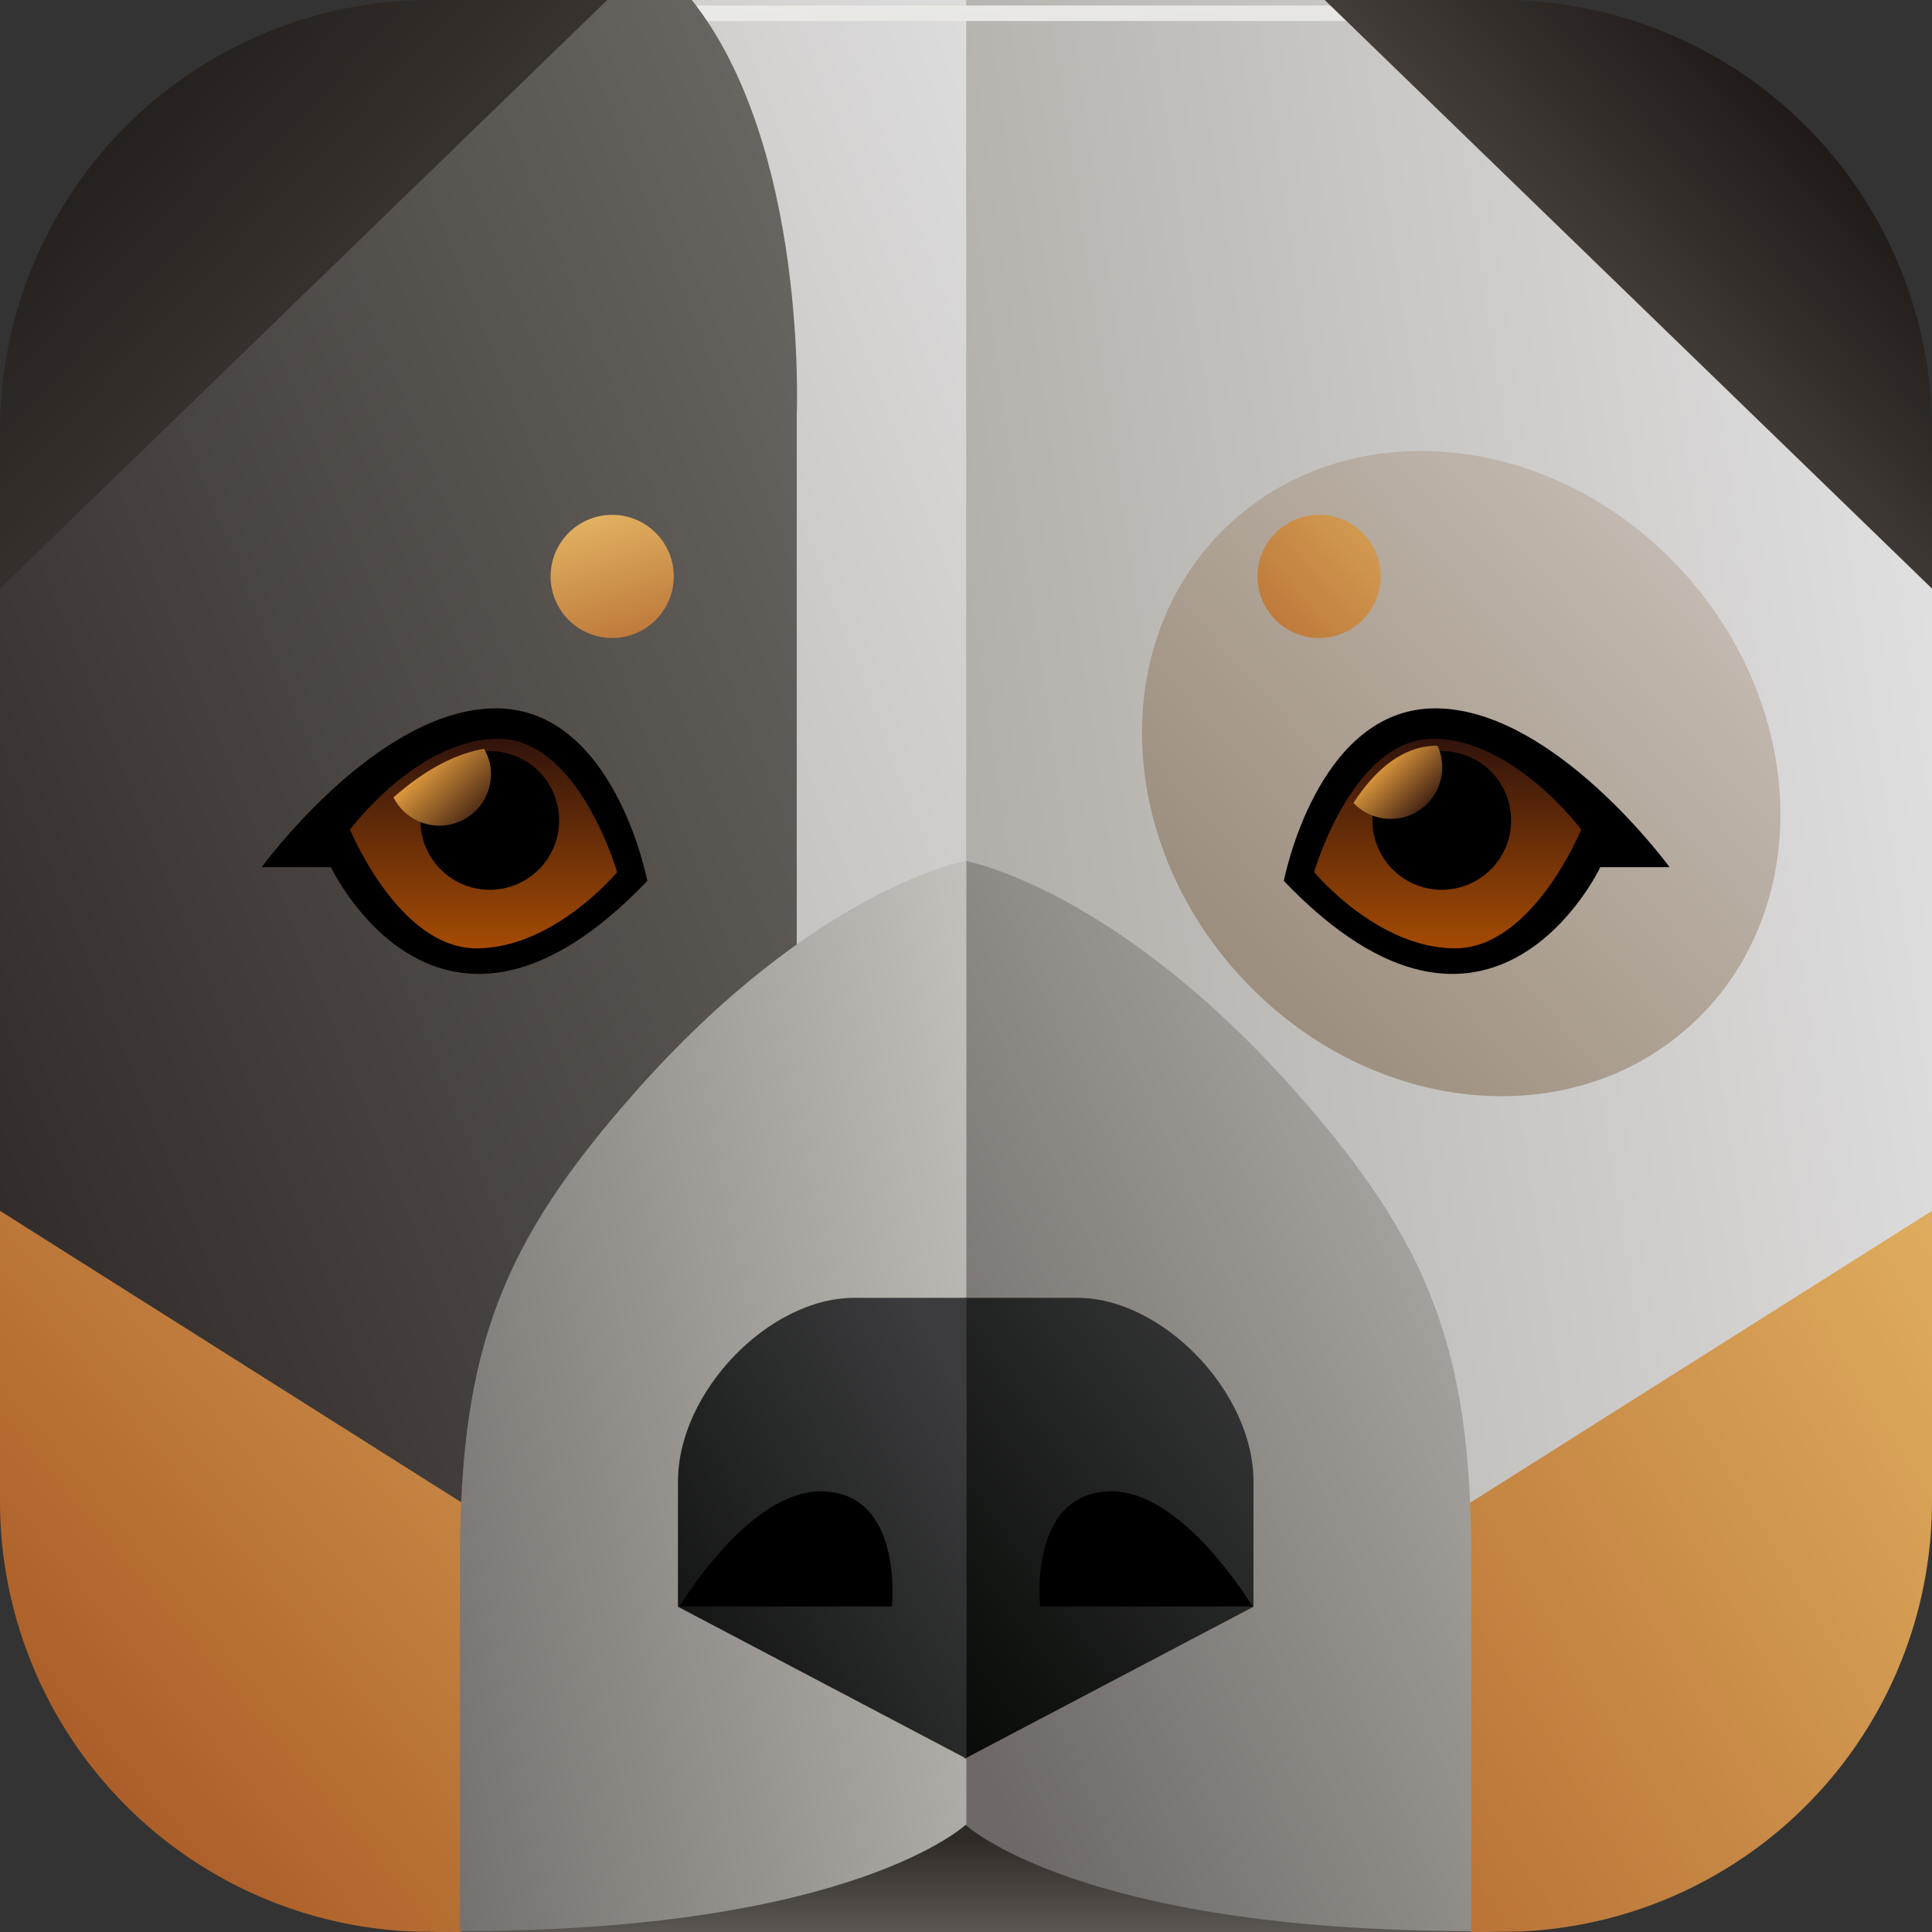 <svg xmlns="http://www.w3.org/2000/svg" xmlns:xlink="http://www.w3.org/1999/xlink" viewBox="0 0 211.16 211.18"><rect x="0" y="0" width="211.16" height="211.18" fill="#333333" stroke="none"/><defs><style>.cls-1{fill-rule:evenodd;fill:url(#linear-gradient);}.cls-2{fill:url(#linear-gradient-2);}.cls-3{fill:url(#linear-gradient-3);}.cls-4{fill:url(#linear-gradient-4);}.cls-5{fill:url(#linear-gradient-5);}.cls-6{fill:url(#linear-gradient-6);}.cls-7{fill:url(#linear-gradient-7);}.cls-8{fill:url(#linear-gradient-8);}.cls-9{fill:url(#linear-gradient-9);}.cls-10{fill:url(#linear-gradient-10);}.cls-11{fill:url(#linear-gradient-11);}.cls-12{fill:url(#linear-gradient-12);}.cls-13{fill:url(#linear-gradient-13);}.cls-14{fill:url(#linear-gradient-14);}.cls-15{fill:url(#linear-gradient-15);}.cls-16{fill:url(#linear-gradient-16);}.cls-17{fill:url(#linear-gradient-17);}.cls-18{fill:url(#linear-gradient-18);}.cls-19{fill:url(#linear-gradient-19);}.cls-20{fill:url(#linear-gradient-20);}</style><linearGradient id="linear-gradient" x1="12.74" y1="124.61" x2="140.77" y2="75.78" gradientUnits="userSpaceOnUse"><stop offset="0" stop-color="#a4a199"/><stop offset="1" stop-color="#e0dfe0"/></linearGradient><linearGradient id="linear-gradient-2" x1="78.2" y1="113.75" x2="215.13" y2="93.71" xlink:href="#linear-gradient"/><linearGradient id="linear-gradient-3" x1="97.83" y1="-44.4" x2="103.61" y2="24.33" gradientUnits="userSpaceOnUse"><stop offset="0" stop-color="#fff"/><stop offset="1" stop-color="#dddcd8"/></linearGradient><linearGradient id="linear-gradient-4" x1="102.33" y1="63.43" x2="-48.9" y2="123.65" gradientUnits="userSpaceOnUse"><stop offset="0" stop-color="#68645f"/><stop offset="1" stop-color="#1f1918"/></linearGradient><linearGradient id="linear-gradient-5" x1="105.45" y1="200.95" x2="105.45" y2="224.7" gradientUnits="userSpaceOnUse"><stop offset="0" stop-color="#302a25"/><stop offset="1" stop-color="#96938e"/></linearGradient><linearGradient id="linear-gradient-6" x1="114.96" y1="212.24" x2="234.93" y2="139.26" gradientUnits="userSpaceOnUse"><stop offset="0" stop-color="#a85824"/><stop offset="1" stop-color="#e6b866"/></linearGradient><linearGradient id="linear-gradient-7" x1="-0.66" y1="193.57" x2="95.83" y2="112.16" xlink:href="#linear-gradient-6"/><linearGradient id="linear-gradient-8" x1="96.91" y1="168.56" x2="190.91" y2="127.06" gradientUnits="userSpaceOnUse"><stop offset="0" stop-color="#6e6966"/><stop offset="1" stop-color="#c2c1bb"/></linearGradient><linearGradient id="linear-gradient-9" x1="33.13" y1="163.76" x2="116.26" y2="146.6" xlink:href="#linear-gradient-8"/><linearGradient id="linear-gradient-10" x1="169.62" y1="40.03" x2="205.44" y2="6.32" gradientUnits="userSpaceOnUse"><stop offset="0" stop-color="#4f4842"/><stop offset="1" stop-color="#120d0d"/></linearGradient><linearGradient id="linear-gradient-11" x1="1237.41" y1="56.32" x2="1303.86" y2="-6.22" gradientTransform="matrix(-1, 0, 0, 1, 1296.26, 0)" xlink:href="#linear-gradient-10"/><linearGradient id="linear-gradient-12" x1="86.55" y1="184.43" x2="141.52" y2="143.67" gradientUnits="userSpaceOnUse"><stop offset="0" stop-color="#010400"/><stop offset="0.33" stop-color="#111311"/><stop offset="0.99" stop-color="#3b3b3d"/><stop offset="1" stop-color="#3c3c3e"/></linearGradient><linearGradient id="linear-gradient-13" x1="55.9" y1="191.13" x2="109.42" y2="160.14" xlink:href="#linear-gradient-12"/><linearGradient id="linear-gradient-14" x1="119.22" y1="120.83" x2="195.81" y2="52.23" gradientUnits="userSpaceOnUse"><stop offset="0" stop-color="#8f806d"/><stop offset="1" stop-color="#ccc3bc"/></linearGradient><linearGradient id="linear-gradient-15" x1="52.85" y1="105.4" x2="52.85" y2="79.5" gradientUnits="userSpaceOnUse"><stop offset="0" stop-color="#ad4f03"/><stop offset="1" stop-color="#2b100c"/></linearGradient><linearGradient id="linear-gradient-16" x1="46.41" y1="83.1" x2="53.41" y2="90.25" gradientUnits="userSpaceOnUse"><stop offset="0" stop-color="#e6a03f"/><stop offset="1" stop-color="#2b100c"/></linearGradient><linearGradient id="linear-gradient-17" x1="1209.25" y1="105.4" x2="1209.25" y2="79.5" gradientTransform="matrix(-1, 0, 0, 1, 1367.48, 0)" xlink:href="#linear-gradient-15"/><linearGradient id="linear-gradient-18" x1="150.95" y1="83.06" x2="156.67" y2="88.78" xlink:href="#linear-gradient-16"/><linearGradient id="linear-gradient-19" x1="128.02" y1="78.26" x2="159.23" y2="48.8" xlink:href="#linear-gradient-6"/><linearGradient id="linear-gradient-20" x1="71.26" y1="77.69" x2="64.43" y2="54.69" xlink:href="#linear-gradient-6"/></defs><title>Asset 8</title><g id="Layer_2" data-name="Layer 2"><g id="Layer_1-2" data-name="Layer 1"><path class="cls-1" d="M75.48,0h41.34a47.06,47.06,0,0,1,47.06,47.06v97.48c0,26-85.25,66.62-111.24,66.62H49.76A47.06,47.06,0,0,1,2.69,164.1v-117C2.69,21.07,49.48,0,75.48,0Z"/><path class="cls-2" d="M144.79,0H105.6V187.45l56.15,23.71c17.32,0,49.41-52.09,49.41-78.08V62.23C211.16,36.23,161.55,0,144.79,0Z"/><path class="cls-3" d="M163.7.6H47.47A46.73,46.73,0,0,0,.73,47.34v3C.73,23.27,21.65,2.3,47.47,2.3H163.7c25.81,0,46.74,20.33,46.74,48.05v-3A46.74,46.74,0,0,0,163.7.6Z"/><path class="cls-4" d="M0,61.16v71.73c7.79,19.78,33.87,41.92,48.08,33.93,19.53-11,39-54.39,39-54.39V45.28S88.32,16,75.61,0H63.89C34.36,0,3.24,35.33,0,61.16Z"/><rect class="cls-5" x="50.15" y="193.34" width="110.6" height="17.85"/><path class="cls-6" d="M211.16,164.1V132.34L153.8,168.59H126.16l34.63,42.59,5.29-.07A47.06,47.06,0,0,0,211.16,164.1Z"/><path class="cls-7" d="M0,164.1V132.34l57.37,36.25H85L50.37,211.18l-5.29-.07A47.06,47.06,0,0,1,0,164.1Z"/><path class="cls-8" d="M160.81,211.06V170.51c0-23.2-4.69-34.77-19.09-51.07-19.89-22.51-36.27-25.36-36.27-25.36v105.3S117.74,211.06,160.81,211.06Z"/><path class="cls-9" d="M50.27,211.06V170.51c0-23.2,4.68-34.77,19.08-51.07,19.89-22.51,36.27-25.36,36.27-25.36v105.3S93.34,211.06,50.27,211.06Z"/><path class="cls-10" d="M164.1,0H144.79l66.37,64.33V47.06A47.06,47.06,0,0,0,164.1,0Z"/><path class="cls-11" d="M47.06,0H66.37L0,64.33V47.06A47.06,47.06,0,0,1,47.06,0Z"/><path class="cls-12" d="M105.43,192.22,137,175.61V161.92c0-9.84-10-20.07-19.23-20.07H105.43Z"/><path class="cls-13" d="M105.64,192.22,74.1,175.61V161.92c0-9.84,10-20.07,19.23-20.07h12.31Z"/><path d="M74.27,175.58H97.48S98.83,163,89.66,163C81.77,163,74.27,175.58,74.27,175.58Z"/><path d="M136.89,175.58H113.68S112.33,163,121.51,163C129.39,163,136.89,175.58,136.89,175.58Z"/><path class="cls-14" d="M183.86,62.4c13.9,15.16,14.37,37.36,1,49.59s-35.41,9.86-49.31-5.3-14.37-37.35-1-49.58S170,47.25,183.86,62.4Z"/><path d="M70.75,96.28S67.17,77.42,54.2,77.42,28.6,94.78,28.6,94.78h7.57S48.06,120,70.75,96.28Z"/><path class="cls-15" d="M38.26,90.67s7.37-9.93,16.19-9.93,13,14.58,13,14.58-6.89,8.33-15.38,8.33S38.26,90.67,38.26,90.67Z"/><path d="M61.11,89.67a7.58,7.58,0,1,1-7.58-7.58A7.58,7.58,0,0,1,61.11,89.67Z"/><path class="cls-16" d="M52.91,81.84c-3.89.68-7.37,3.06-9.9,5.32a5.63,5.63,0,0,0,10.65-2.55A5.52,5.52,0,0,0,52.91,81.84Z"/><path d="M140.32,96.28s3.59-18.86,16.55-18.86,25.61,17.36,25.61,17.36h-7.57S163,120,140.32,96.28Z"/><path class="cls-17" d="M172.82,90.67s-7.38-9.93-16.19-9.93-13,14.58-13,14.58,6.9,8.33,15.39,8.33S172.82,90.67,172.82,90.67Z"/><path d="M150,89.67a7.58,7.58,0,1,0,7.58-7.58A7.58,7.58,0,0,0,150,89.67Z"/><path class="cls-18" d="M147.93,87.76A5.59,5.59,0,0,0,152,89.5a5.63,5.63,0,0,0,5.11-8h0C153.09,81.49,150.06,84.48,147.93,87.76Z"/><path class="cls-19" d="M150.9,63a6.73,6.73,0,1,1-6.73-6.73A6.72,6.72,0,0,1,150.9,63Z"/><path class="cls-20" d="M73.64,63a6.73,6.73,0,1,1-6.74-6.73A6.73,6.73,0,0,1,73.64,63Z"/></g></g></svg>